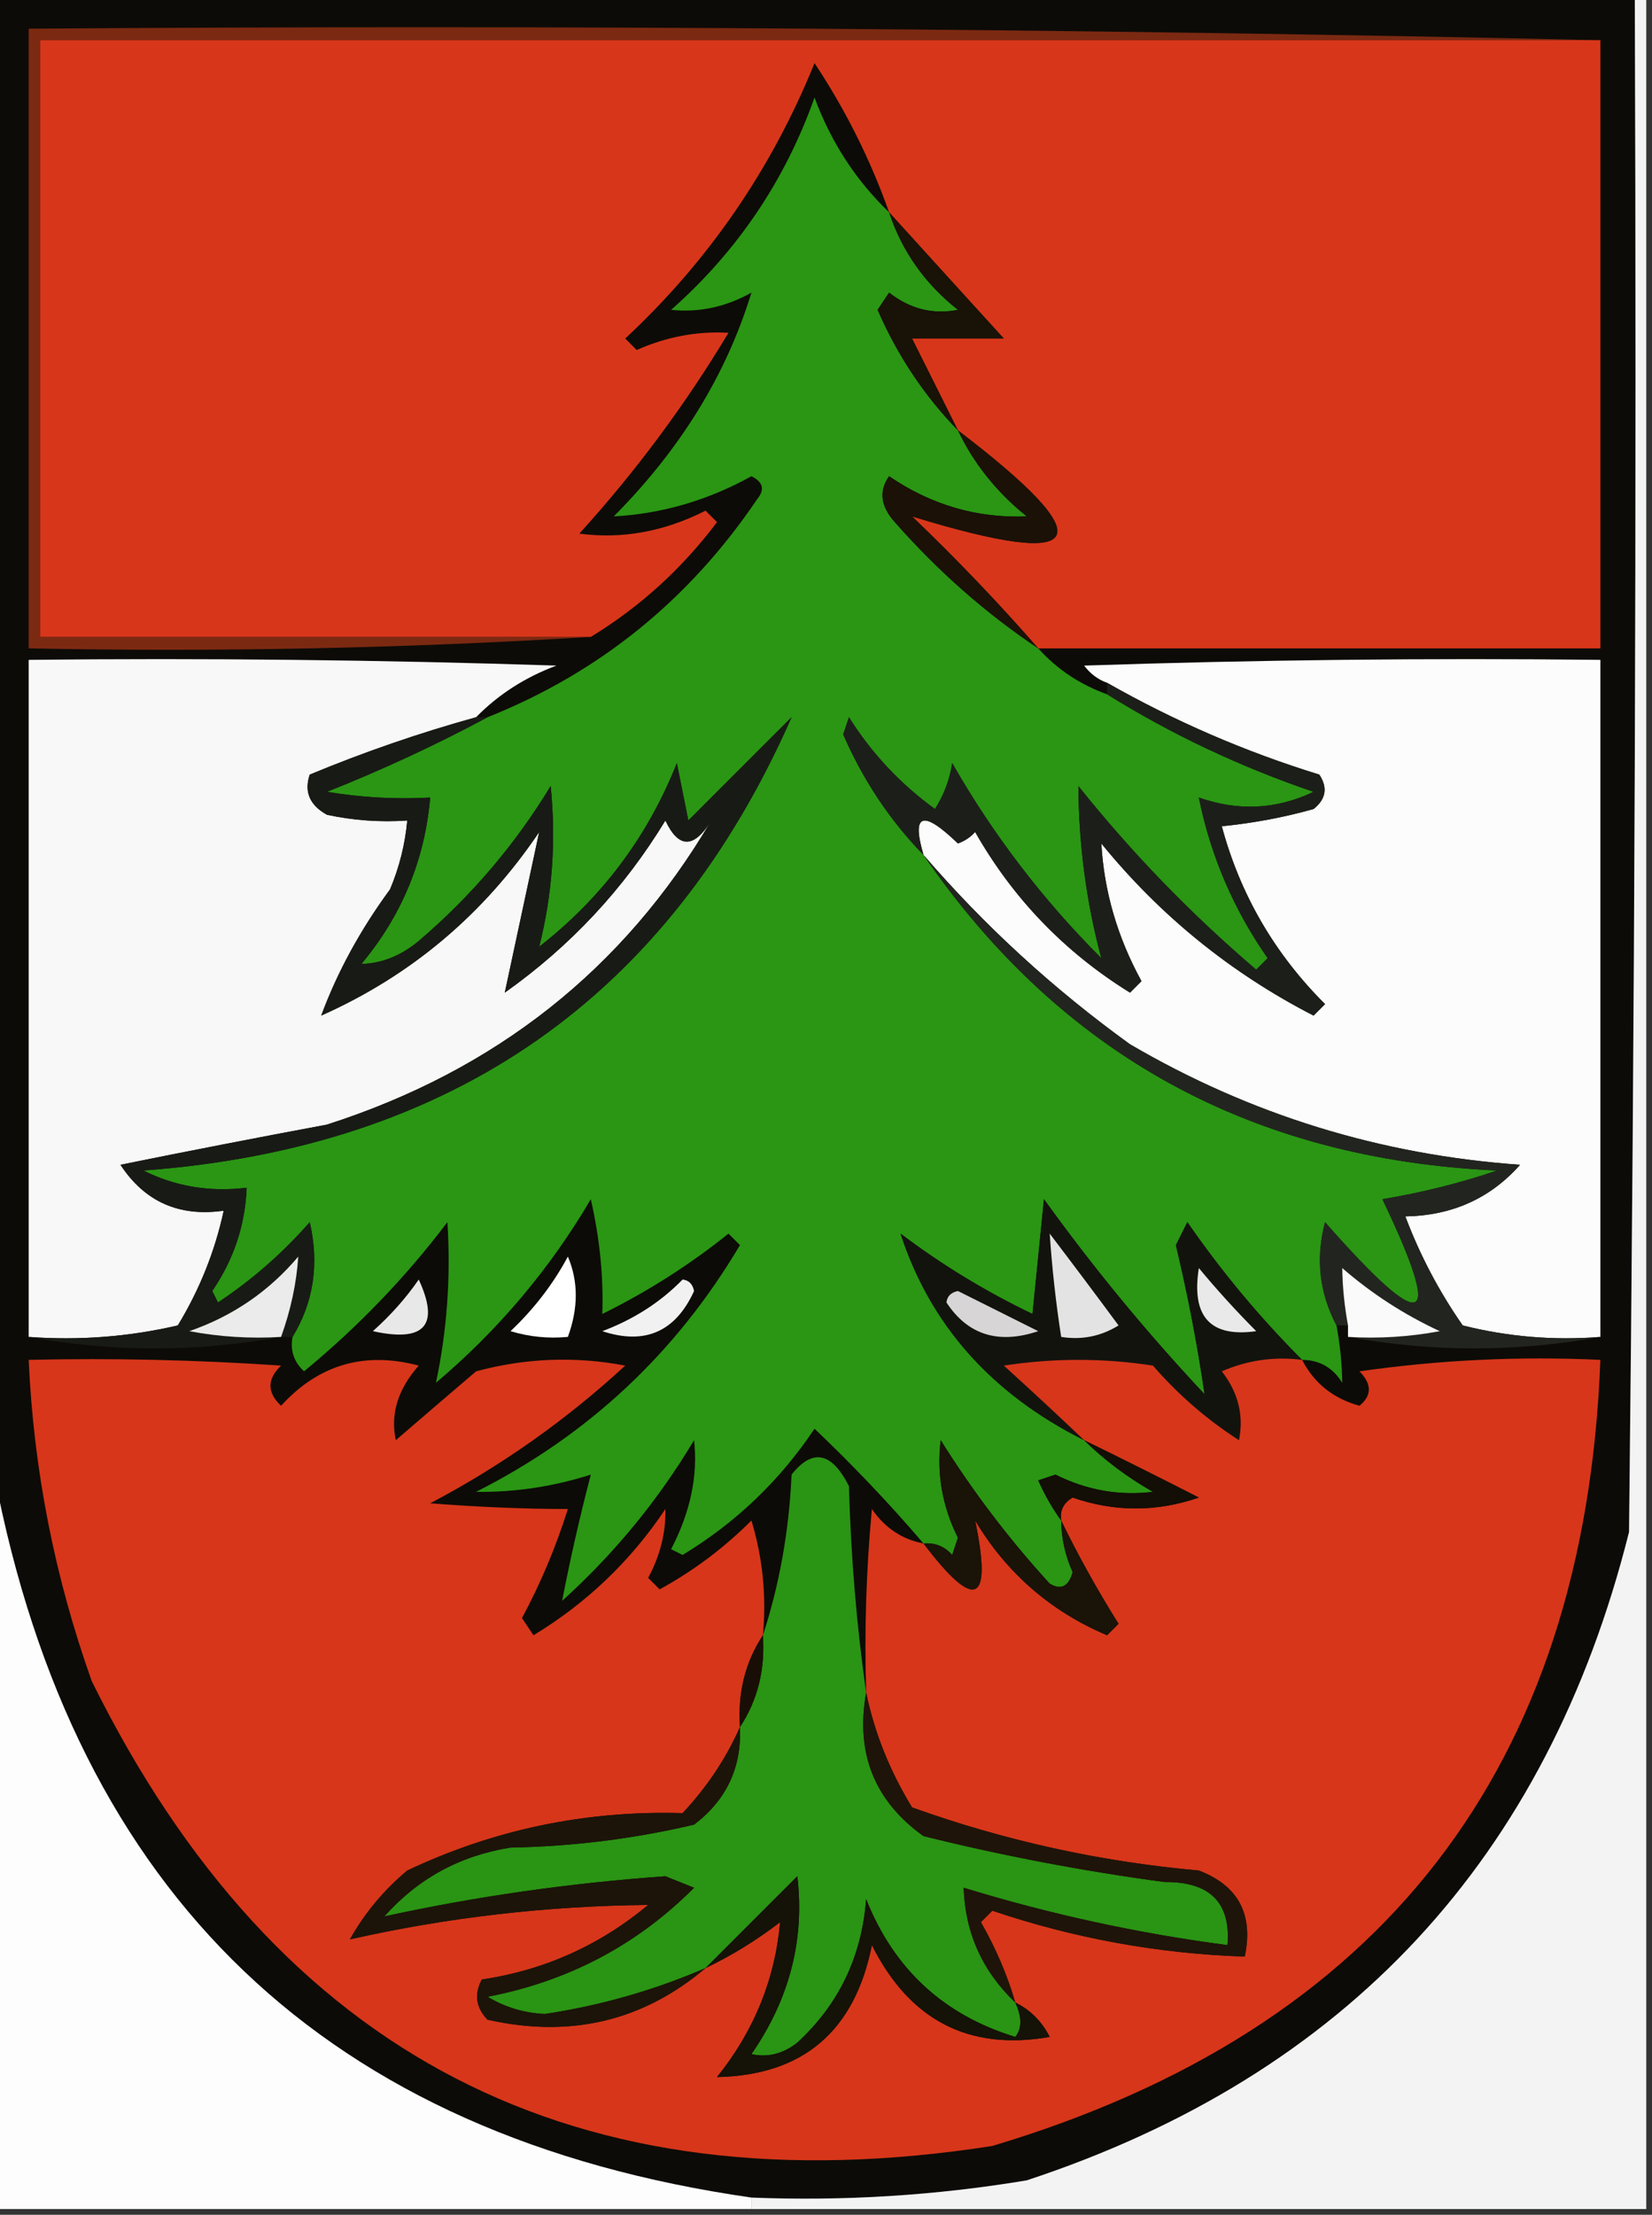 <?xml version="1.0" encoding="UTF-8"?>
<!DOCTYPE svg PUBLIC "-//W3C//DTD SVG 1.1//EN" "http://www.w3.org/Graphics/SVG/1.1/DTD/svg11.dtd">
<svg xmlns="http://www.w3.org/2000/svg" version="1.1" width="144px" height="193px" style="shape-rendering:geometricPrecision; text-rendering:geometricPrecision; image-rendering:optimizeQuality; fill-rule:evenodd; clip-rule:evenodd" xmlns:xlink="http://www.w3.org/1999/xlink">
<rect width="100%" height="100%" fill="#333333" stroke="none"/>
<g><path style="opacity:1" fill="#0d0b07" d="M -0.5,-0.5 C 47.167,-0.5 94.833,-0.5 142.5,-0.5C 142.667,44.168 142.5,88.835 142,133.5C 134.857,161.975 117.357,180.809 89.5,190C 81.561,191.321 73.561,191.821 65.5,191.5C 28.524,186.19 6.524,165.19 -0.5,128.5C -0.5,85.5 -0.5,42.5 -0.5,-0.5 Z"/></g>
<g><path style="opacity:1" fill="#7c2912" d="M 139.5,3.5 C 94.167,3.5 48.833,3.5 3.5,3.5C 3.5,20.833 3.5,38.167 3.5,55.5C 19.5,55.5 35.5,55.5 51.5,55.5C 35.342,56.496 19.009,56.83 2.5,56.5C 2.5,38.5 2.5,20.5 2.5,2.5C 48.336,2.168 94.003,2.501 139.5,3.5 Z"/></g>
<g><path style="opacity:1" fill="#d8361a" d="M 139.5,3.5 C 139.5,21.167 139.5,38.833 139.5,56.5C 123.167,56.5 106.833,56.5 90.5,56.5C 87.037,52.536 83.371,48.702 79.5,45C 94.933,49.737 96.266,47.237 83.5,37.5C 82.193,34.886 80.86,32.22 79.5,29.5C 82.167,29.5 84.833,29.5 87.5,29.5C 84.116,25.788 80.783,22.121 77.5,18.5C 75.872,13.91 73.705,9.577 71,5.5C 67.257,14.737 61.757,22.737 54.5,29.5C 54.833,29.833 55.167,30.167 55.5,30.5C 58.102,29.346 60.768,28.846 63.5,29C 59.745,35.256 55.411,41.09 50.5,46.5C 54.223,46.996 57.89,46.33 61.5,44.5C 61.833,44.833 62.167,45.167 62.5,45.5C 59.437,49.566 55.771,52.899 51.5,55.5C 35.5,55.5 19.5,55.5 3.5,55.5C 3.5,38.167 3.5,20.833 3.5,3.5C 48.833,3.5 94.167,3.5 139.5,3.5 Z"/></g>
<g><path style="opacity:1" fill="#2a9614" d="M 77.5,18.5 C 78.619,21.888 80.619,24.721 83.5,27C 81.331,27.429 79.331,26.929 77.5,25.5C 77.167,26 76.833,26.5 76.5,27C 78.231,30.979 80.564,34.479 83.5,37.5C 84.882,40.394 86.882,42.894 89.5,45C 85.178,45.173 81.178,44.007 77.5,41.5C 76.592,42.79 76.759,44.123 78,45.5C 81.761,49.77 85.928,53.437 90.5,56.5C 92.147,58.326 94.147,59.66 96.5,60.5C 102.098,63.988 108.098,66.821 114.5,69C 111.279,70.54 107.946,70.707 104.5,69.5C 105.526,74.575 107.526,79.242 110.5,83.5C 110.167,83.833 109.833,84.167 109.5,84.5C 103.816,79.649 98.649,74.316 94,68.5C 94.032,73.641 94.698,78.641 96,83.5C 90.9,78.403 86.567,72.736 83,66.5C 82.781,67.938 82.281,69.271 81.5,70.5C 78.478,68.312 75.978,65.645 74,62.5C 73.833,63 73.667,63.5 73.5,64C 75.231,67.979 77.564,71.479 80.5,74.5C 92.434,91.865 109.1,101.032 130.5,102C 127.309,103.087 123.975,103.92 120.5,104.5C 125.925,115.802 124.258,116.468 115.5,106.5C 114.667,109.658 115.001,112.658 116.5,115.5C 116.815,117.226 116.981,118.893 117,120.5C 116.184,119.177 115.017,118.511 113.5,118.5C 109.813,114.811 106.48,110.811 103.5,106.5C 103.167,107.167 102.833,107.833 102.5,108.5C 103.545,112.886 104.378,117.219 105,121.5C 99.956,116.124 95.289,110.458 91,104.5C 90.667,107.833 90.333,111.167 90,114.5C 85.917,112.543 82.083,110.21 78.5,107.5C 81.087,115.45 86.42,121.45 94.5,125.5C 96.253,127.223 98.253,128.723 100.5,130C 97.563,130.361 94.73,129.861 92,128.5C 91.5,128.667 91,128.833 90.5,129C 91.085,130.302 91.751,131.469 92.5,132.5C 92.519,134.06 92.852,135.56 93.5,137C 93.15,138.257 92.484,138.591 91.5,138C 87.95,134.117 84.783,129.951 82,125.5C 81.639,128.437 82.139,131.27 83.5,134C 83.333,134.5 83.167,135 83,135.5C 82.329,134.748 81.496,134.414 80.5,134.5C 77.537,131.036 74.371,127.703 71,124.5C 67.977,129.023 64.144,132.69 59.5,135.5C 59.167,135.333 58.833,135.167 58.5,135C 60.18,131.763 60.846,128.596 60.5,125.5C 57.384,130.718 53.55,135.385 49,139.5C 49.696,135.886 50.53,132.219 51.5,128.5C 48.211,129.548 44.878,130.048 41.5,130C 51.256,125.077 58.923,117.911 64.5,108.5C 64.167,108.167 63.833,107.833 63.5,107.5C 60.101,110.228 56.434,112.561 52.5,114.5C 52.616,111.286 52.282,107.953 51.5,104.5C 47.939,110.566 43.439,115.899 38,120.5C 38.969,115.926 39.302,111.259 39,106.5C 35.352,111.315 31.185,115.648 26.5,119.5C 25.614,118.675 25.281,117.675 25.5,116.5C 27.337,113.481 27.837,110.148 27,106.5C 24.629,109.206 21.963,111.539 19,113.5C 18.833,113.167 18.667,112.833 18.5,112.5C 20.371,109.766 21.371,106.766 21.5,103.5C 18.278,103.892 15.278,103.392 12.5,102C 39.439,100.011 58.273,86.844 69,62.5C 66,65.5 63,68.5 60,71.5C 59.667,69.833 59.333,68.167 59,66.5C 56.46,72.906 52.46,78.24 47,82.5C 48.148,77.955 48.481,73.288 48,68.5C 44.917,73.588 41.083,78.088 36.5,82C 34.945,83.289 33.279,83.956 31.5,84C 35.02,79.793 37.02,74.96 37.5,69.5C 34.482,69.665 31.482,69.498 28.5,69C 33.347,67.075 38.013,64.908 42.5,62.5C 52.225,58.618 60.058,52.285 66,43.5C 66.688,42.668 66.521,42.002 65.5,41.5C 61.694,43.605 57.694,44.772 53.5,45C 59.315,39.147 63.315,32.647 65.5,25.5C 63.265,26.752 60.931,27.252 58.5,27C 64.263,21.905 68.429,15.739 71,8.5C 72.432,12.377 74.598,15.71 77.5,18.5 Z"/></g>
<g><path style="opacity:1" fill="#191207" d="M 77.5,18.5 C 80.783,22.121 84.116,25.788 87.5,29.5C 84.833,29.5 82.167,29.5 79.5,29.5C 80.86,32.22 82.193,34.886 83.5,37.5C 80.564,34.479 78.231,30.979 76.5,27C 76.833,26.5 77.167,26 77.5,25.5C 79.331,26.929 81.331,27.429 83.5,27C 80.619,24.721 78.619,21.888 77.5,18.5 Z"/></g>
<g><path style="opacity:1" fill="#1b1107" d="M 83.5,37.5 C 96.266,47.237 94.933,49.737 79.5,45C 83.371,48.702 87.037,52.536 90.5,56.5C 85.928,53.437 81.761,49.77 78,45.5C 76.759,44.123 76.592,42.79 77.5,41.5C 81.178,44.007 85.178,45.173 89.5,45C 86.882,42.894 84.882,40.394 83.5,37.5 Z"/></g>
<g><path style="opacity:1" fill="#f9f8f8" d="M 41.5,62.5 C 36.573,63.865 31.74,65.531 27,67.5C 26.493,68.996 26.993,70.163 28.5,71C 30.81,71.497 33.143,71.663 35.5,71.5C 35.313,73.564 34.813,75.564 34,77.5C 31.409,81.027 29.409,84.694 28,88.5C 35.825,85.014 42.158,79.681 47,72.5C 46,77.167 45,81.833 44,86.5C 49.711,82.456 54.378,77.456 58,71.5C 59.154,73.957 60.488,73.957 62,71.5C 54.388,84.441 43.221,93.274 28.5,98C 22.488,99.121 16.488,100.287 10.5,101.5C 12.613,104.721 15.613,106.055 19.5,105.5C 18.74,109.027 17.406,112.36 15.5,115.5C 11.217,116.492 6.884,116.826 2.5,116.5C 2.5,96.833 2.5,77.167 2.5,57.5C 17.837,57.333 33.17,57.5 48.5,58C 45.761,59.026 43.428,60.526 41.5,62.5 Z"/></g>
<g><path style="opacity:1" fill="#fcfcfc" d="M 139.5,116.5 C 135.445,116.824 131.445,116.491 127.5,115.5C 125.436,112.539 123.769,109.372 122.5,106C 126.579,105.927 129.912,104.427 132.5,101.5C 120.333,100.641 108.999,97.141 98.5,91C 91.816,86.173 85.816,80.673 80.5,74.5C 79.431,70.873 80.431,70.539 83.5,73.5C 84.086,73.291 84.586,72.957 85,72.5C 88.309,78.309 92.809,82.976 98.5,86.5C 98.833,86.167 99.167,85.833 99.5,85.5C 97.405,81.678 96.238,77.678 96,73.5C 101.128,79.796 107.295,84.796 114.5,88.5C 114.833,88.167 115.167,87.833 115.5,87.5C 111.099,83.11 108.099,77.943 106.5,72C 109.224,71.731 111.891,71.231 114.5,70.5C 115.583,69.635 115.749,68.635 115,67.5C 108.546,65.511 102.379,62.844 96.5,59.5C 95.711,59.217 95.044,58.717 94.5,58C 109.496,57.5 124.496,57.333 139.5,57.5C 139.5,77.167 139.5,96.833 139.5,116.5 Z"/></g>
<g><path style="opacity:1" fill="#1c1f19" d="M 96.5,59.5 C 102.379,62.844 108.546,65.511 115,67.5C 115.749,68.635 115.583,69.635 114.5,70.5C 111.891,71.231 109.224,71.731 106.5,72C 108.099,77.943 111.099,83.11 115.5,87.5C 115.167,87.833 114.833,88.167 114.5,88.5C 107.295,84.796 101.128,79.796 96,73.5C 96.238,77.678 97.405,81.678 99.5,85.5C 99.167,85.833 98.833,86.167 98.5,86.5C 92.809,82.976 88.309,78.309 85,72.5C 84.586,72.957 84.086,73.291 83.5,73.5C 80.431,70.539 79.431,70.873 80.5,74.5C 77.564,71.479 75.231,67.979 73.5,64C 73.667,63.5 73.833,63 74,62.5C 75.978,65.645 78.478,68.312 81.5,70.5C 82.281,69.271 82.781,67.938 83,66.5C 86.567,72.736 90.9,78.403 96,83.5C 94.698,78.641 94.032,73.641 94,68.5C 98.649,74.316 103.816,79.649 109.5,84.5C 109.833,84.167 110.167,83.833 110.5,83.5C 107.526,79.242 105.526,74.575 104.5,69.5C 107.946,70.707 111.279,70.54 114.5,69C 108.098,66.821 102.098,63.988 96.5,60.5C 96.5,60.167 96.5,59.833 96.5,59.5 Z"/></g>
<g><path style="opacity:1" fill="#181b15" d="M 41.5,62.5 C 41.833,62.5 42.167,62.5 42.5,62.5C 38.013,64.908 33.347,67.075 28.5,69C 31.482,69.498 34.482,69.665 37.5,69.5C 37.02,74.96 35.02,79.793 31.5,84C 33.279,83.956 34.945,83.289 36.5,82C 41.083,78.088 44.917,73.588 48,68.5C 48.481,73.288 48.148,77.955 47,82.5C 52.46,78.24 56.46,72.906 59,66.5C 59.333,68.167 59.667,69.833 60,71.5C 63,68.5 66,65.5 69,62.5C 58.273,86.844 39.439,100.011 12.5,102C 15.278,103.392 18.278,103.892 21.5,103.5C 21.371,106.766 20.371,109.766 18.5,112.5C 18.667,112.833 18.833,113.167 19,113.5C 21.963,111.539 24.629,109.206 27,106.5C 27.837,110.148 27.337,113.481 25.5,116.5C 25.167,116.5 24.833,116.5 24.5,116.5C 17.167,117.833 9.833,117.833 2.5,116.5C 6.884,116.826 11.217,116.492 15.5,115.5C 17.406,112.36 18.74,109.027 19.5,105.5C 15.613,106.055 12.613,104.721 10.5,101.5C 16.488,100.287 22.488,99.121 28.5,98C 43.221,93.274 54.388,84.441 62,71.5C 60.488,73.957 59.154,73.957 58,71.5C 54.378,77.456 49.711,82.456 44,86.5C 45,81.833 46,77.167 47,72.5C 42.158,79.681 35.825,85.014 28,88.5C 29.409,84.694 31.409,81.027 34,77.5C 34.813,75.564 35.313,73.564 35.5,71.5C 33.143,71.663 30.81,71.497 28.5,71C 26.993,70.163 26.493,68.996 27,67.5C 31.74,65.531 36.573,63.865 41.5,62.5 Z"/></g>
<g><path style="opacity:1" fill="#22251f" d="M 80.5,74.5 C 85.816,80.673 91.816,86.173 98.5,91C 108.999,97.141 120.333,100.641 132.5,101.5C 129.912,104.427 126.579,105.927 122.5,106C 123.769,109.372 125.436,112.539 127.5,115.5C 131.445,116.491 135.445,116.824 139.5,116.5C 132.167,117.833 124.833,117.833 117.5,116.5C 120.187,116.664 122.854,116.497 125.5,116C 122.397,114.561 119.564,112.727 117,110.5C 117.019,112.107 117.185,113.774 117.5,115.5C 117.167,115.5 116.833,115.5 116.5,115.5C 115.001,112.658 114.667,109.658 115.5,106.5C 124.258,116.468 125.925,115.802 120.5,104.5C 123.975,103.92 127.309,103.087 130.5,102C 109.1,101.032 92.434,91.865 80.5,74.5 Z"/></g>
<g><path style="opacity:1" fill="#fefffe" d="M 49.5,109.5 C 50.417,111.662 50.417,113.995 49.5,116.5C 47.801,116.66 46.134,116.494 44.5,116C 46.539,114.074 48.206,111.907 49.5,109.5 Z"/></g>
<g><path style="opacity:1" fill="#ecebeb" d="M 24.5,116.5 C 21.813,116.664 19.146,116.497 16.5,116C 20.274,114.698 23.441,112.531 26,109.5C 25.843,111.831 25.343,114.164 24.5,116.5 Z"/></g>
<g><path style="opacity:1" fill="#fafafa" d="M 117.5,116.5 C 117.5,116.167 117.5,115.833 117.5,115.5C 117.185,113.774 117.019,112.107 117,110.5C 119.564,112.727 122.397,114.561 125.5,116C 122.854,116.497 120.187,116.664 117.5,116.5 Z"/></g>
<g><path style="opacity:1" fill="#e9e8e8" d="M 36.5,111.5 C 38.349,115.494 37.016,116.994 32.5,116C 34.041,114.629 35.375,113.129 36.5,111.5 Z"/></g>
<g><path style="opacity:1" fill="#f2f1f1" d="M 59.5,111.5 C 60.043,111.56 60.376,111.893 60.5,112.5C 58.877,116.058 56.21,117.224 52.5,116C 55.239,114.974 57.572,113.474 59.5,111.5 Z"/></g>
<g><path style="opacity:1" fill="#13130e" d="M 113.5,118.5 C 111.076,118.192 108.743,118.526 106.5,119.5C 107.929,121.331 108.429,123.331 108,125.5C 105.205,123.707 102.705,121.54 100.5,119C 96.167,118.333 91.833,118.333 87.5,119C 89.907,121.183 92.24,123.35 94.5,125.5C 86.42,121.45 81.087,115.45 78.5,107.5C 82.083,110.21 85.917,112.543 90,114.5C 90.333,111.167 90.667,107.833 91,104.5C 95.289,110.458 99.956,116.124 105,121.5C 104.378,117.219 103.545,112.886 102.5,108.5C 102.833,107.833 103.167,107.167 103.5,106.5C 106.48,110.811 109.813,114.811 113.5,118.5 Z"/></g>
<g><path style="opacity:1" fill="#d7d5d5" d="M 82.5,113.5 C 82.56,112.957 82.893,112.624 83.5,112.5C 85.833,113.667 88.167,114.833 90.5,116C 87.029,117.163 84.362,116.33 82.5,113.5 Z"/></g>
<g><path style="opacity:1" fill="#eae9e9" d="M 104.5,110.5 C 106.033,112.355 107.7,114.188 109.5,116C 105.498,116.563 103.831,114.73 104.5,110.5 Z"/></g>
<g><path style="opacity:1" fill="#e4e3e3" d="M 91.5,107.5 C 93.479,110.099 95.479,112.765 97.5,115.5C 95.955,116.452 94.288,116.785 92.5,116.5C 92.037,113.518 91.704,110.518 91.5,107.5 Z"/></g>
<g><path style="opacity:1" fill="#d7361a" d="M 66.5,142.5 C 64.96,144.838 64.294,147.505 64.5,150.5C 63.295,153.227 61.628,155.727 59.5,158C 51.074,157.752 43.074,159.418 35.5,163C 33.456,164.708 31.79,166.708 30.5,169C 39.02,167.081 47.687,166.081 56.5,166C 52.276,169.519 47.443,171.686 42,172.5C 41.316,173.784 41.483,174.951 42.5,176C 49.717,177.62 56.051,176.12 61.5,171.5C 63.764,170.419 65.931,169.085 68,167.5C 67.555,172.487 65.722,176.987 62.5,181C 70.002,180.84 74.502,177.007 76,169.5C 79.296,176.064 84.463,178.73 91.5,177.5C 90.812,176.145 89.812,175.145 88.5,174.5C 87.788,172.072 86.788,169.739 85.5,167.5C 85.833,167.167 86.167,166.833 86.5,166.5C 93.631,168.911 100.965,170.244 108.5,170.5C 109.275,166.818 107.941,164.318 104.5,163C 95.922,162.237 87.588,160.404 79.5,157.5C 77.554,154.312 76.221,150.979 75.5,147.5C 75.334,142.156 75.501,136.823 76,131.5C 77.129,133.141 78.629,134.141 80.5,134.5C 85.009,140.446 86.509,139.779 85,132.5C 87.748,137.081 91.581,140.415 96.5,142.5C 96.833,142.167 97.167,141.833 97.5,141.5C 95.633,138.521 93.967,135.521 92.5,132.5C 92.369,131.624 92.703,130.957 93.5,130.5C 97.153,131.764 100.82,131.764 104.5,130.5C 101.139,128.784 97.805,127.118 94.5,125.5C 92.24,123.35 89.907,121.183 87.5,119C 91.833,118.333 96.167,118.333 100.5,119C 102.705,121.54 105.205,123.707 108,125.5C 108.429,123.331 107.929,121.331 106.5,119.5C 108.743,118.526 111.076,118.192 113.5,118.5C 114.548,120.534 116.214,121.867 118.5,122.5C 119.59,121.609 119.59,120.609 118.5,119.5C 125.468,118.503 132.468,118.17 139.5,118.5C 138.15,154.011 120.483,176.844 86.5,187C 50.307,192.655 24.14,179.155 8,146.5C 4.767,137.433 2.933,128.099 2.5,118.5C 9.841,118.334 17.174,118.5 24.5,119C 23.269,120.183 23.269,121.349 24.5,122.5C 27.771,118.911 31.771,117.744 36.5,119C 34.681,121.056 34.014,123.223 34.5,125.5C 36.858,123.471 39.192,121.471 41.5,119.5C 45.795,118.339 50.129,118.172 54.5,119C 49.359,123.738 43.693,127.738 37.5,131C 41.67,131.325 45.67,131.491 49.5,131.5C 48.451,134.823 47.117,137.99 45.5,141C 45.833,141.5 46.167,142 46.5,142.5C 51.144,139.69 54.977,136.023 58,131.5C 58.048,133.544 57.548,135.544 56.5,137.5C 56.833,137.833 57.167,138.167 57.5,138.5C 60.45,136.885 63.116,134.885 65.5,132.5C 66.487,135.768 66.82,139.102 66.5,142.5 Z"/></g>
<g><path style="opacity:1" fill="#f3f3f3" d="M 142.5,-0.5 C 142.833,-0.5 143.167,-0.5 143.5,-0.5C 143.5,63.833 143.5,128.167 143.5,192.5C 117.5,192.5 91.5,192.5 65.5,192.5C 65.5,192.167 65.5,191.833 65.5,191.5C 73.561,191.821 81.561,191.321 89.5,190C 117.357,180.809 134.857,161.975 142,133.5C 142.5,88.835 142.667,44.168 142.5,-0.5 Z"/></g>
<g><path style="opacity:1" fill="#2a9414" d="M 75.5,147.5 C 74.56,152.777 76.226,156.943 80.5,160C 87.427,161.719 94.427,163.052 101.5,164C 105.466,163.964 107.299,165.797 107,169.5C 99.203,168.478 91.536,166.811 84,164.5C 84.133,168.434 85.633,171.767 88.5,174.5C 89.087,175.767 89.087,176.767 88.5,177.5C 82.258,175.593 77.925,171.593 75.5,165.5C 75.118,170.499 73.118,174.665 69.5,178C 68.241,178.982 66.908,179.315 65.5,179C 68.819,174.201 70.153,169.034 69.5,163.5C 66.843,166.165 64.176,168.831 61.5,171.5C 57.031,173.433 52.365,174.766 47.5,175.5C 45.701,175.423 44.034,174.923 42.5,174C 49.538,172.649 55.538,169.483 60.5,164.5C 59.667,164.167 58.833,163.833 58,163.5C 49.651,164.093 41.484,165.259 33.5,167C 36.429,163.701 40.096,161.701 44.5,161C 49.946,160.899 55.279,160.232 60.5,159C 63.321,156.859 64.654,154.025 64.5,150.5C 66.04,148.162 66.706,145.495 66.5,142.5C 67.945,138.079 68.778,133.412 69,128.5C 70.828,126.193 72.494,126.526 74,129.5C 74.172,135.681 74.672,141.681 75.5,147.5 Z"/></g>
<g><path style="opacity:1" fill="#130e06" d="M 94.5,125.5 C 97.805,127.118 101.139,128.784 104.5,130.5C 100.82,131.764 97.153,131.764 93.5,130.5C 92.703,130.957 92.369,131.624 92.5,132.5C 91.751,131.469 91.085,130.302 90.5,129C 91,128.833 91.5,128.667 92,128.5C 94.73,129.861 97.563,130.361 100.5,130C 98.253,128.723 96.253,127.223 94.5,125.5 Z"/></g>
<g><path style="opacity:1" fill="#fdfdfd" d="M -0.5,128.5 C 6.524,165.19 28.524,186.19 65.5,191.5C 65.5,191.833 65.5,192.167 65.5,192.5C 43.5,192.5 21.5,192.5 -0.5,192.5C -0.5,171.167 -0.5,149.833 -0.5,128.5 Z"/></g>
<g><path style="opacity:1" fill="#1a1308" d="M 92.5,132.5 C 93.967,135.521 95.633,138.521 97.5,141.5C 97.167,141.833 96.833,142.167 96.5,142.5C 91.581,140.415 87.748,137.081 85,132.5C 86.509,139.779 85.009,140.446 80.5,134.5C 81.496,134.414 82.329,134.748 83,135.5C 83.167,135 83.333,134.5 83.5,134C 82.139,131.27 81.639,128.437 82,125.5C 84.783,129.951 87.95,134.117 91.5,138C 92.484,138.591 93.15,138.257 93.5,137C 92.852,135.56 92.519,134.06 92.5,132.5 Z"/></g>
<g><path style="opacity:1" fill="#190e06" d="M 66.5,142.5 C 66.706,145.495 66.04,148.162 64.5,150.5C 64.294,147.505 64.96,144.838 66.5,142.5 Z"/></g>
<g><path style="opacity:1" fill="#1f1409" d="M 75.5,147.5 C 76.221,150.979 77.554,154.312 79.5,157.5C 87.588,160.404 95.922,162.237 104.5,163C 107.941,164.318 109.275,166.818 108.5,170.5C 100.965,170.244 93.631,168.911 86.5,166.5C 86.167,166.833 85.833,167.167 85.5,167.5C 86.788,169.739 87.788,172.072 88.5,174.5C 85.633,171.767 84.133,168.434 84,164.5C 91.536,166.811 99.203,168.478 107,169.5C 107.299,165.797 105.466,163.964 101.5,164C 94.427,163.052 87.427,161.719 80.5,160C 76.226,156.943 74.56,152.777 75.5,147.5 Z"/></g>
<g><path style="opacity:1" fill="#1c1409" d="M 64.5,150.5 C 64.654,154.025 63.321,156.859 60.5,159C 55.279,160.232 49.946,160.899 44.5,161C 40.096,161.701 36.429,163.701 33.5,167C 41.484,165.259 49.651,164.093 58,163.5C 58.833,163.833 59.667,164.167 60.5,164.5C 55.538,169.483 49.538,172.649 42.5,174C 44.034,174.923 45.701,175.423 47.5,175.5C 52.365,174.766 57.031,173.433 61.5,171.5C 56.051,176.12 49.717,177.62 42.5,176C 41.483,174.951 41.316,173.784 42,172.5C 47.443,171.686 52.276,169.519 56.5,166C 47.687,166.081 39.02,167.081 30.5,169C 31.79,166.708 33.456,164.708 35.5,163C 43.074,159.418 51.074,157.752 59.5,158C 61.628,155.727 63.295,153.227 64.5,150.5 Z"/></g>
<g><path style="opacity:1" fill="#151208" d="M 88.5,174.5 C 89.812,175.145 90.812,176.145 91.5,177.5C 84.463,178.73 79.296,176.064 76,169.5C 74.502,177.007 70.002,180.84 62.5,181C 65.722,176.987 67.555,172.487 68,167.5C 65.931,169.085 63.764,170.419 61.5,171.5C 64.176,168.831 66.843,166.165 69.5,163.5C 70.153,169.034 68.819,174.201 65.5,179C 66.908,179.315 68.241,178.982 69.5,178C 73.118,174.665 75.118,170.499 75.5,165.5C 77.925,171.593 82.258,175.593 88.5,177.5C 89.087,176.767 89.087,175.767 88.5,174.5 Z"/></g>
</svg>
